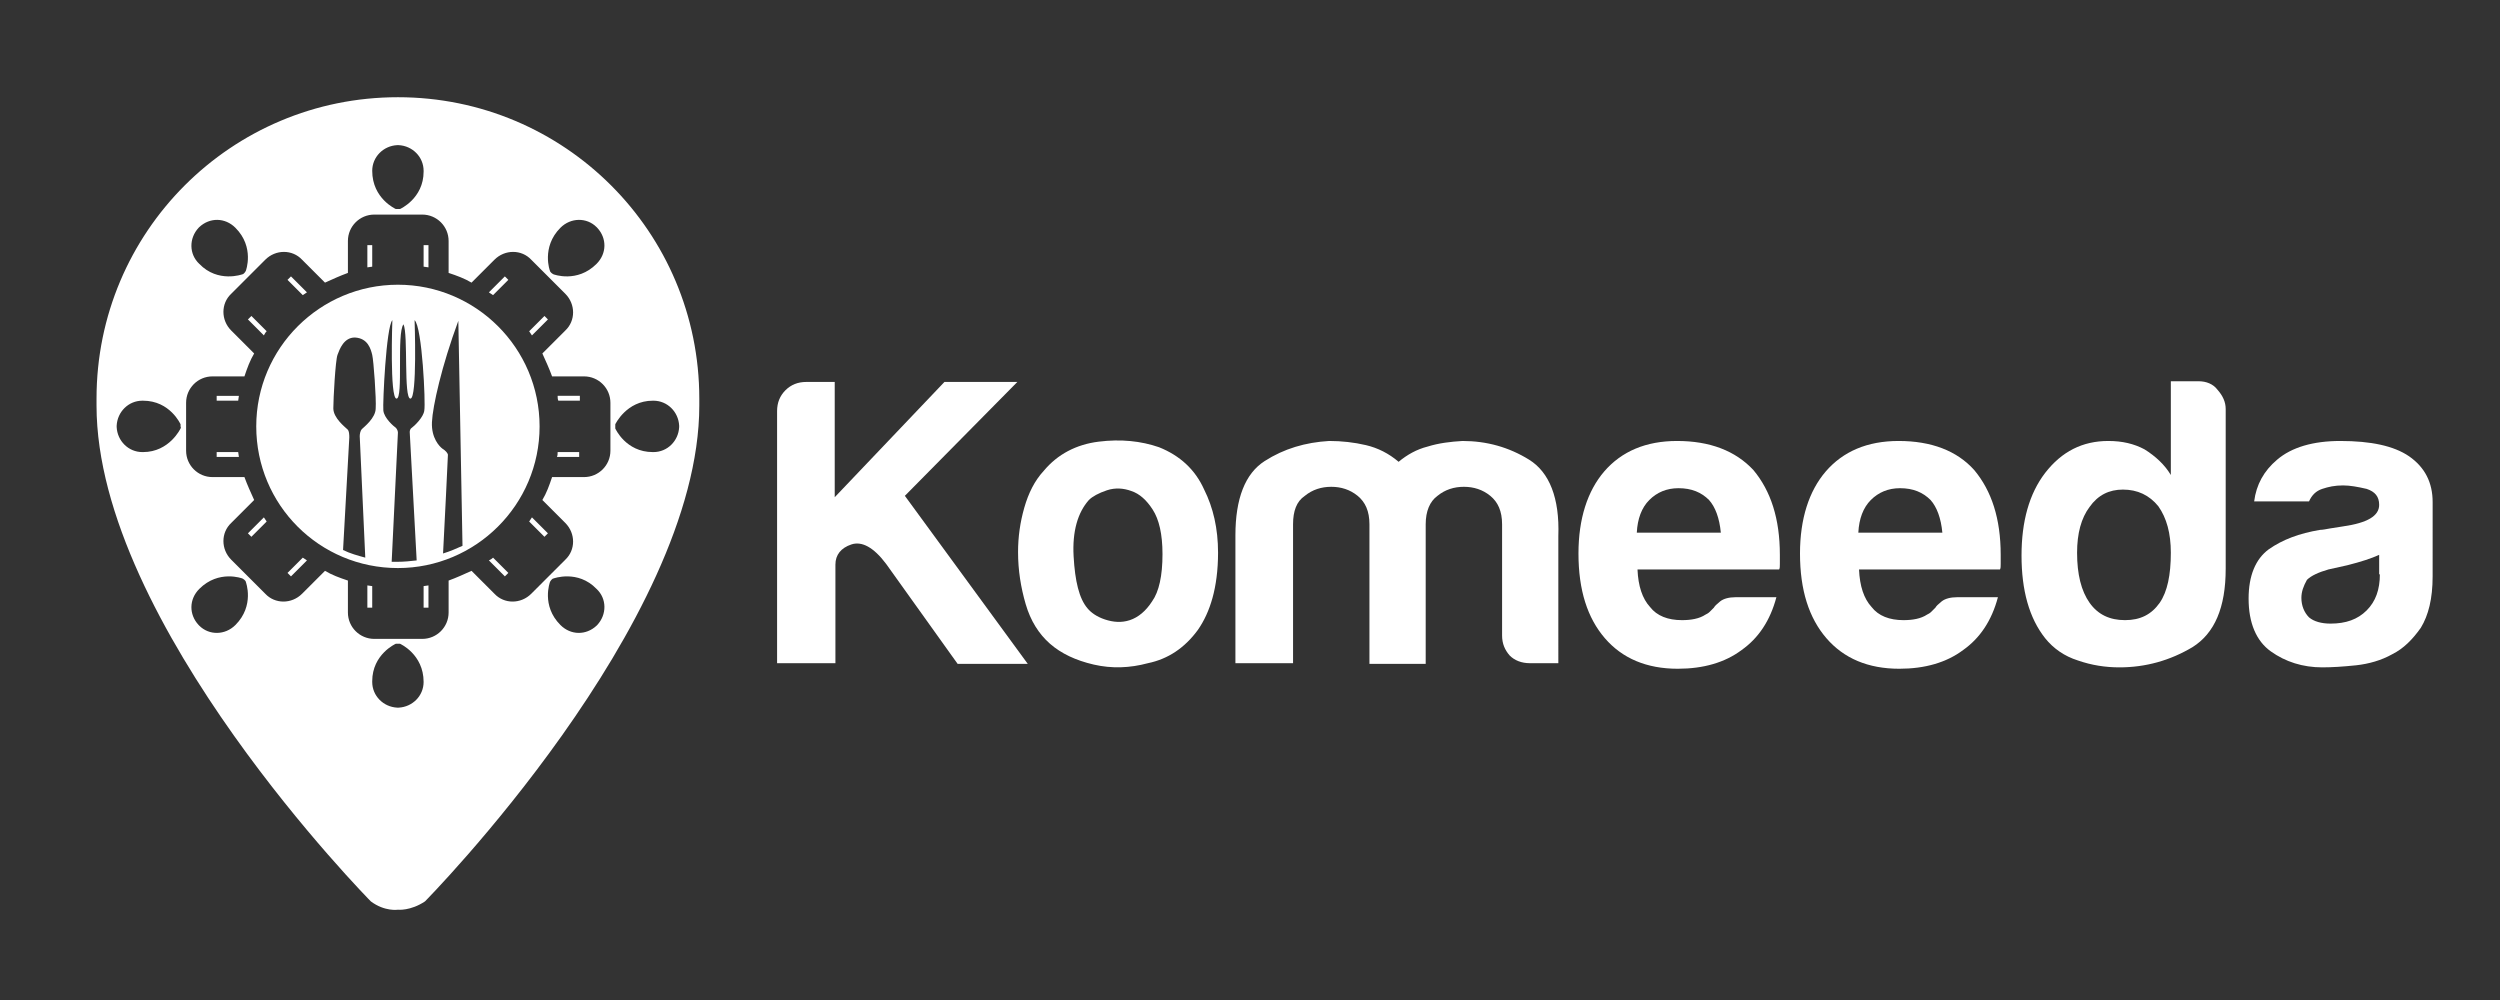 <?xml version="1.0" encoding="utf-8"?>
<!-- Generator: Adobe Illustrator 19.1.0, SVG Export Plug-In . SVG Version: 6.00 Build 0)  -->
<svg version="1.1" id="Layer_1" xmlns="http://www.w3.org/2000/svg" xmlns:xlink="http://www.w3.org/1999/xlink" x="0px" y="0px"
	 viewBox="0 0 360 144" style="enable-background:new 0 0 360 144;" xml:space="preserve">
<rect x="0" y="0" width="360" height="144" fill="#333333" stroke="none"/>
<style type="text/css">
	.st0{fill:#FFFFFF;}
</style>
<g>
	<path class="st0" d="M146.5,55H136l-15.8,16.6V55h-4.1c-1.2,0-2.2,0.4-3,1.2c-0.8,0.8-1.2,1.8-1.2,3v36.3h8.4V81.3
		c0-1.4,0.8-2.4,2.3-2.9c1.5-0.5,3.2,0.4,5,2.8l10.3,14.4h10.1l-17.7-24.2L146.5,55z"/>
	<path class="st0" d="M166.9,64.4c-2.6-0.9-5.5-1.2-8.7-0.8c-3.2,0.4-5.9,1.8-7.9,4.2c-1.3,1.4-2.2,3.2-2.8,5.3
		c-0.6,2.1-0.9,4.2-0.9,6.4c0,2.6,0.4,5.1,1.1,7.5c0.7,2.4,1.9,4.3,3.5,5.7c1.6,1.4,3.7,2.4,6.3,3c2.6,0.6,5.2,0.5,7.8-0.2
		c2.9-0.6,5.3-2.2,7.2-4.8c0.9-1.3,1.6-2.8,2.1-4.6c0.5-1.8,0.8-4,0.8-6.5c0-3.5-0.7-6.5-2-9.1C172.1,67.6,169.9,65.6,166.9,64.4z
		 M165.9,86.6c-0.9,1.4-2,2.3-3.2,2.7c-1.2,0.4-2.4,0.3-3.6-0.1c-1.2-0.4-2-1-2.5-1.6c-1.2-1.4-1.8-3.9-2-7.5
		c-0.2-3.6,0.6-6.3,2.2-8.1c0.5-0.5,1.4-1,2.6-1.4c1.2-0.4,2.4-0.3,3.5,0.1c1.2,0.4,2.2,1.3,3.1,2.7c0.9,1.4,1.4,3.5,1.4,6.4
		C167.4,82.9,166.9,85.2,165.9,86.6z"/>
	<path class="st0" d="M220.2,66.2c-2.9-1.8-6.1-2.7-9.6-2.7c-1.7,0.1-3.4,0.3-5,0.8c-1.6,0.4-3,1.2-4.2,2.2c-1.4-1.2-3-2-4.7-2.4
		c-1.7-0.4-3.5-0.6-5.3-0.6c-3.4,0.2-6.5,1.1-9.3,2.9c-2.8,1.8-4.2,5.4-4.2,10.7v18.4h8.3V75.5c0-1.9,0.5-3.3,1.7-4.1
		c1.1-0.9,2.4-1.3,3.8-1.3c1.4,0,2.7,0.4,3.8,1.3c1.1,0.9,1.7,2.2,1.7,4.1v1.7v18.4h8.1V77.2v-1.7c0-1.9,0.6-3.3,1.7-4.1
		c1.1-0.9,2.4-1.3,3.8-1.3s2.7,0.4,3.8,1.3c1.1,0.9,1.7,2.2,1.7,4.1v16c0,1.2,0.4,2.1,1.1,2.9c0.7,0.7,1.7,1.1,2.9,1.1h4.1V77.2
		C224.6,71.7,223.1,68,220.2,66.2z"/>
	<path class="st0" d="M241.5,63.5c-4.5,0-8,1.5-10.5,4.4c-2.4,2.8-3.7,6.8-3.7,11.8c0,5.3,1.3,9.3,3.8,12.2c2.5,2.9,6,4.4,10.5,4.4
		c3.7,0,6.8-0.9,9.2-2.7c2.4-1.7,4.1-4.2,5-7.6h-5.9c-0.9,0-1.7,0.2-2.2,0.6c-0.5,0.4-0.8,0.7-0.9,0.9c-0.2,0.2-0.5,0.5-0.6,0.6
		c-0.2,0.2-0.4,0.3-0.6,0.4c-0.9,0.6-2.1,0.8-3.4,0.8c-2,0-3.6-0.6-4.6-1.9c-1.1-1.2-1.7-3-1.8-5.4h20.4c0.1-0.2,0.1-0.4,0.1-0.8
		c0-0.1,0-0.2,0-0.5c0-0.2,0-0.5,0-0.8c0-5.2-1.3-9.2-3.8-12.2C249.9,64.9,246.2,63.5,241.5,63.5z M235.7,76.7
		c0.1-2,0.7-3.6,1.8-4.7c1.1-1.1,2.5-1.7,4.2-1.7c1.9,0,3.3,0.6,4.4,1.7c0.9,1,1.5,2.6,1.7,4.7H235.7z"/>
	<path class="st0" d="M273.4,63.5c-4.5,0-8,1.5-10.5,4.4c-2.4,2.8-3.7,6.8-3.7,11.8c0,5.3,1.3,9.3,3.8,12.2c2.5,2.9,6,4.4,10.5,4.4
		c3.7,0,6.8-0.9,9.2-2.7c2.4-1.7,4.1-4.2,5-7.6h-5.9c-0.9,0-1.7,0.2-2.2,0.6c-0.5,0.4-0.8,0.7-0.9,0.9c-0.2,0.2-0.5,0.5-0.6,0.6
		c-0.2,0.2-0.4,0.3-0.6,0.4c-0.9,0.6-2.1,0.8-3.4,0.8c-2,0-3.6-0.6-4.6-1.9c-1.1-1.2-1.7-3-1.8-5.4H288c0.1-0.2,0.1-0.4,0.1-0.8
		c0-0.1,0-0.2,0-0.5c0-0.2,0-0.5,0-0.8c0-5.2-1.3-9.2-3.8-12.2C281.8,64.9,278.1,63.5,273.4,63.5z M267.6,76.7
		c0.1-2,0.7-3.6,1.8-4.7c1.1-1.1,2.5-1.7,4.2-1.7c1.9,0,3.3,0.6,4.4,1.7c0.9,1,1.5,2.6,1.7,4.7H267.6z"/>
	<path class="st0" d="M316.6,54.9h-4v13.5c-0.9-1.5-2.2-2.7-3.8-3.7c-1.5-0.8-3.2-1.2-5.2-1.2c-3.7,0-6.7,1.5-9.1,4.6
		c-2.3,3-3.4,7-3.4,11.9c0,5,1.1,9,3.4,11.9c1.2,1.5,2.8,2.6,4.7,3.2c2,0.7,4,1,6,1c3.8,0,7.3-1,10.5-2.9c3.2-2,4.8-5.7,4.8-11.3
		v-23c0-1-0.4-1.9-1.2-2.8C318.7,55.3,317.7,54.9,316.6,54.9z M311,86.8c-1.2,1.7-2.8,2.5-5,2.5c-2.2,0-3.9-0.8-5.1-2.5
		c-1.2-1.7-1.8-4.1-1.8-7.2c0-2.8,0.6-5,1.8-6.6c1.2-1.7,2.8-2.5,4.8-2.5c2.1,0,3.8,0.8,5.1,2.4c1.2,1.7,1.8,3.9,1.8,6.7
		C312.6,82.8,312.1,85.2,311,86.8z"/>
	<path class="st0" d="M346.9,65.7c-2.2-1.5-5.5-2.2-9.9-2.2c-3.9,0-7,0.9-9.1,2.7c-1.9,1.6-3,3.6-3.3,6h7.9c0.4-0.9,1-1.5,1.9-1.8
		c0.9-0.3,1.8-0.5,3-0.5c1,0,2.1,0.2,3.4,0.5c1.2,0.4,1.8,1.1,1.8,2.3c0,1.6-1.7,2.6-5.2,3.1c-0.7,0.1-1.3,0.2-1.9,0.3
		c-0.6,0.1-1,0.2-1.4,0.2c-3,0.5-5.4,1.4-7.4,2.8c-1.9,1.4-2.9,3.8-2.9,7.1c0,3.5,1.1,6.1,3.2,7.6c2.1,1.5,4.6,2.3,7.4,2.3
		c1.4,0,3-0.1,4.9-0.3c1.8-0.2,3.6-0.7,5.2-1.6c1.6-0.8,2.9-2.1,4.1-3.8c1.1-1.8,1.7-4.2,1.7-7.4V72.3
		C350.3,69.5,349.2,67.3,346.9,65.7z M342.7,82.7c0,2.2-0.6,3.9-1.9,5.2c-1.3,1.3-3,1.9-5.2,1.9c-1.3,0-2.4-0.3-3.1-0.9
		c-0.7-0.7-1.1-1.7-1.1-2.8c0-0.9,0.3-1.7,0.8-2.6c0.6-0.6,1.7-1.1,3.1-1.5l2.7-0.6c2-0.5,3.5-1,4.6-1.5V82.7z"/>
	<path class="st0" d="M61,87.5h0.7v-3.2c-0.2,0-0.5,0.1-0.7,0.1V87.5z"/>
	<path class="st0" d="M52.9,87.5h0.7v-3.1c-0.2,0-0.5-0.1-0.7-0.1V87.5z"/>
	<path class="st0" d="M41.4,82.5l0.5,0.5l2.3-2.3c-0.2-0.1-0.4-0.3-0.6-0.4L41.4,82.5z"/>
	<path class="st0" d="M70.4,80.7l2.3,2.3l0.5-0.5L71,80.3C70.8,80.5,70.6,80.6,70.4,80.7z"/>
	<path class="st0" d="M53.6,35.3h-0.7v3.2c0.2,0,0.5-0.1,0.7-0.1V35.3z"/>
	<path class="st0" d="M35.7,76.8l0.5,0.5l2.2-2.2c-0.1-0.2-0.3-0.4-0.4-0.6L35.7,76.8z"/>
	<path class="st0" d="M31.2,65.1v0.7h3.2c0-0.2-0.1-0.5-0.1-0.7H31.2z"/>
	<path class="st0" d="M61.7,35.3H61v3.1c0.2,0,0.5,0.1,0.7,0.1V35.3z"/>
	<path class="st0" d="M44.2,42.1l-2.3-2.3l-0.5,0.5l2.2,2.2C43.8,42.4,44,42.2,44.2,42.1z"/>
	<path class="st0" d="M38.4,47.7l-2.2-2.2L35.7,46l2.3,2.3C38.1,48.1,38.2,47.9,38.4,47.7z"/>
	<path class="st0" d="M57.3,14c-24,0-43.4,19.4-43.4,43.4c0,0.2,0,0.4,0,0.7c0,0.1,0,0.2,0,0.3c0,31.4,39.5,71.4,39.5,71.4
		c2,1.5,3.9,1.2,3.9,1.2s1.8,0.2,3.9-1.2c0,0,39.5-40,39.5-71.4c0-0.1,0-0.2,0-0.3c0-0.2,0-0.4,0-0.7C100.7,33.4,81.3,14,57.3,14z
		 M26,61.7c0,0-1.6,3.4-5.4,3.4c0,0,0,0,0,0c0,0,0,0-0.1,0c-2,0-3.6-1.6-3.7-3.6c0,0,0-0.2,0-0.2c0.1-2,1.7-3.6,3.7-3.6
		c0,0,0,0,0.1,0c0,0,0,0,0,0c3.9,0,5.4,3.4,5.4,3.4c0,0,0,0.2,0,0.3C26.1,61.6,26,61.7,26,61.7z M80.7,32.8
		C80.7,32.8,80.7,32.8,80.7,32.8C80.7,32.8,80.7,32.8,80.7,32.8c1.5-1.5,3.8-1.5,5.2-0.1c0,0,0.1,0.1,0.1,0.1
		c1.4,1.5,1.4,3.7-0.1,5.2c0,0,0,0,0,0c0,0,0,0,0,0c-2.8,2.8-6.2,1.5-6.2,1.5c0,0-0.2-0.1-0.3-0.2c-0.1-0.1-0.2-0.2-0.2-0.3
		C79.2,39.1,77.9,35.6,80.7,32.8z M53.6,24.6c0-2,1.6-3.6,3.6-3.7c0,0,0.2,0,0.2,0c2,0.1,3.6,1.7,3.6,3.7c0,0,0,0,0,0.1c0,0,0,0,0,0
		c0,3.9-3.4,5.4-3.4,5.4c0,0-0.2,0-0.3,0c-0.1,0-0.3,0-0.3,0C57,30.1,53.6,28.6,53.6,24.6C53.6,24.7,53.6,24.7,53.6,24.6
		C53.6,24.6,53.6,24.6,53.6,24.6z M28.6,32.8c0,0,0.1-0.1,0.1-0.1c1.5-1.4,3.7-1.4,5.2,0.1c0,0,0,0,0,0c0,0,0,0,0,0
		c2.8,2.8,1.5,6.2,1.5,6.2c0,0-0.1,0.2-0.2,0.3c-0.1,0.1-0.2,0.2-0.3,0.2c0,0-3.5,1.3-6.2-1.5c0,0,0,0,0,0c0,0,0,0,0,0
		C27.2,36.6,27.2,34.3,28.6,32.8z M33.9,90C33.9,90,33.9,90,33.9,90C33.9,90,33.9,90,33.9,90c-1.5,1.5-3.8,1.5-5.2,0.1
		c0,0-0.1-0.1-0.1-0.1c-1.4-1.5-1.4-3.7,0.1-5.2c0,0,0,0,0,0c0,0,0,0,0,0c2.8-2.8,6.2-1.5,6.2-1.5c0,0,0.2,0.1,0.3,0.2
		c0.1,0.1,0.2,0.2,0.2,0.3C35.4,83.8,36.7,87.2,33.9,90z M61,98.2c0,2-1.6,3.6-3.6,3.7c0,0-0.2,0-0.2,0c-2-0.1-3.6-1.7-3.6-3.7
		c0,0,0,0,0-0.1c0,0,0,0,0,0c0-3.9,3.4-5.4,3.4-5.4c0,0,0.2,0,0.3,0c0.1,0,0.3,0,0.3,0C57.6,92.7,61,94.2,61,98.2
		C61,98.2,61,98.2,61,98.2C61,98.2,61,98.2,61,98.2z M86,90c0,0-0.1,0.1-0.1,0.1c-1.5,1.4-3.7,1.4-5.2-0.1c0,0,0,0,0,0c0,0,0,0,0,0
		c-2.8-2.8-1.5-6.2-1.5-6.2c0,0,0.1-0.2,0.2-0.3c0.1-0.1,0.2-0.2,0.3-0.2c0,0,3.5-1.3,6.2,1.5c0,0,0,0,0,0c0,0,0,0,0,0
		C87.4,86.2,87.4,88.5,86,90z M87.9,64.9c0,2.1-1.7,3.8-3.8,3.8h-4.6c-0.4,1.2-0.8,2.3-1.4,3.3l3.3,3.3c1.5,1.5,1.5,3.9,0,5.3
		l-4.9,4.9c-1.5,1.5-3.9,1.5-5.3,0l-3.3-3.3c-1.1,0.5-2.2,1-3.3,1.4v4.6c0,2.1-1.7,3.8-3.8,3.8h-6.9c-2.1,0-3.8-1.7-3.8-3.8v-4.6
		c-1.2-0.4-2.3-0.8-3.3-1.4l-3.3,3.3c-1.5,1.5-3.9,1.5-5.3,0l-4.9-4.9c-1.5-1.5-1.5-3.9,0-5.3l3.3-3.3c-0.5-1.1-1-2.2-1.4-3.3h-4.6
		c-2.1,0-3.8-1.7-3.8-3.8v-6.9c0-2.1,1.7-3.8,3.8-3.8h4.6c0.4-1.2,0.8-2.3,1.4-3.3l-3.3-3.3c-1.5-1.5-1.5-3.9,0-5.3l4.9-4.9
		c1.5-1.5,3.9-1.5,5.3,0l3.3,3.3c1.1-0.5,2.2-1,3.3-1.4v-4.6c0-2.1,1.7-3.8,3.8-3.8h6.9c2.1,0,3.8,1.7,3.8,3.8v4.6
		c1.2,0.4,2.3,0.8,3.3,1.4l3.3-3.3c1.5-1.5,3.9-1.5,5.3,0l4.9,4.9c1.5,1.5,1.5,3.9,0,5.3l-3.3,3.3c0.5,1.1,1,2.2,1.4,3.3h4.6
		c2.1,0,3.8,1.7,3.8,3.8V64.9z M97.8,61.5c-0.1,2-1.7,3.6-3.7,3.6c0,0,0,0-0.1,0c0,0,0,0,0,0c-3.9,0-5.4-3.4-5.4-3.4
		c0,0,0-0.2,0-0.3c0-0.1,0-0.3,0-0.3c0,0,1.6-3.4,5.4-3.4c0,0,0,0,0,0c0,0,0,0,0.1,0c2,0,3.6,1.6,3.7,3.6
		C97.8,61.3,97.8,61.5,97.8,61.5z"/>
	<path class="st0" d="M80.2,65.8h3.2v-0.7h-3.1C80.3,65.3,80.3,65.6,80.2,65.8z"/>
	<path class="st0" d="M80.4,57.7h3.1V57h-3.2C80.3,57.2,80.3,57.5,80.4,57.7z"/>
	<path class="st0" d="M31.2,57.7h3.1c0-0.2,0.1-0.5,0.1-0.7h-3.2V57.7z"/>
	<path class="st0" d="M76.2,75.1l2.2,2.2l0.5-0.5l-2.3-2.3C76.5,74.7,76.3,74.9,76.2,75.1z"/>
	<path class="st0" d="M57.3,41c-11.2,0-20.4,9.1-20.4,20.4s9.1,20.4,20.4,20.4c11.2,0,20.4-9.1,20.4-20.4S68.5,41,57.3,41z
		 M54.1,58.8c0,1.4-1.7,2.7-2,3c-0.2,0.2-0.3,0.7-0.3,1l0.8,17.5c-1.1-0.3-2.2-0.6-3.2-1.1L50.3,63c0-0.3,0-1-0.3-1.2
		c-0.3-0.3-2-1.6-2-3c0-1.4,0.3-6.9,0.6-7.7c0.3-0.8,0.9-2.5,2.5-2.5c1.9,0.1,2.3,1.7,2.5,2.5C53.8,51.9,54.2,57.5,54.1,58.8z
		 M61.1,59.1c-0.1,1-1.5,2.3-1.8,2.5c-0.2,0.1-0.3,0.4-0.3,0.6l1,18.5c-0.9,0.1-1.8,0.2-2.8,0.2c-0.3,0-0.5,0-0.8,0l0.9-18.6
		c0-0.2-0.1-0.5-0.3-0.7c-0.3-0.2-1.7-1.4-1.8-2.5c-0.1-1,0.4-12,1.3-13c0,0-0.4,11.3,0.6,11.3c1,0,0-9.4,1-10.7v0
		c0.7,1.4,0,10.7,1,10.7c1,0,0.6-11.3,0.6-11.3C60.8,47.1,61.3,58.1,61.1,59.1z M63.8,79.7c0.2-3.6,0.7-14.1,0.7-14.2
		c0-0.2-0.3-0.6-0.8-0.9c-0.4-0.3-1.6-1.5-1.5-3.8c0.1-2.3,1.4-8.1,3.8-14.6l0.6,32.4C65.7,79,64.8,79.4,63.8,79.7z"/>
	<path class="st0" d="M78.4,45.5l-2.2,2.2c0.1,0.2,0.3,0.4,0.4,0.6l2.3-2.3L78.4,45.5z"/>
	<path class="st0" d="M73.2,40.3l-0.5-0.5l-2.3,2.3c0.2,0.1,0.4,0.3,0.6,0.4L73.2,40.3z"/>
</g>
</svg>
